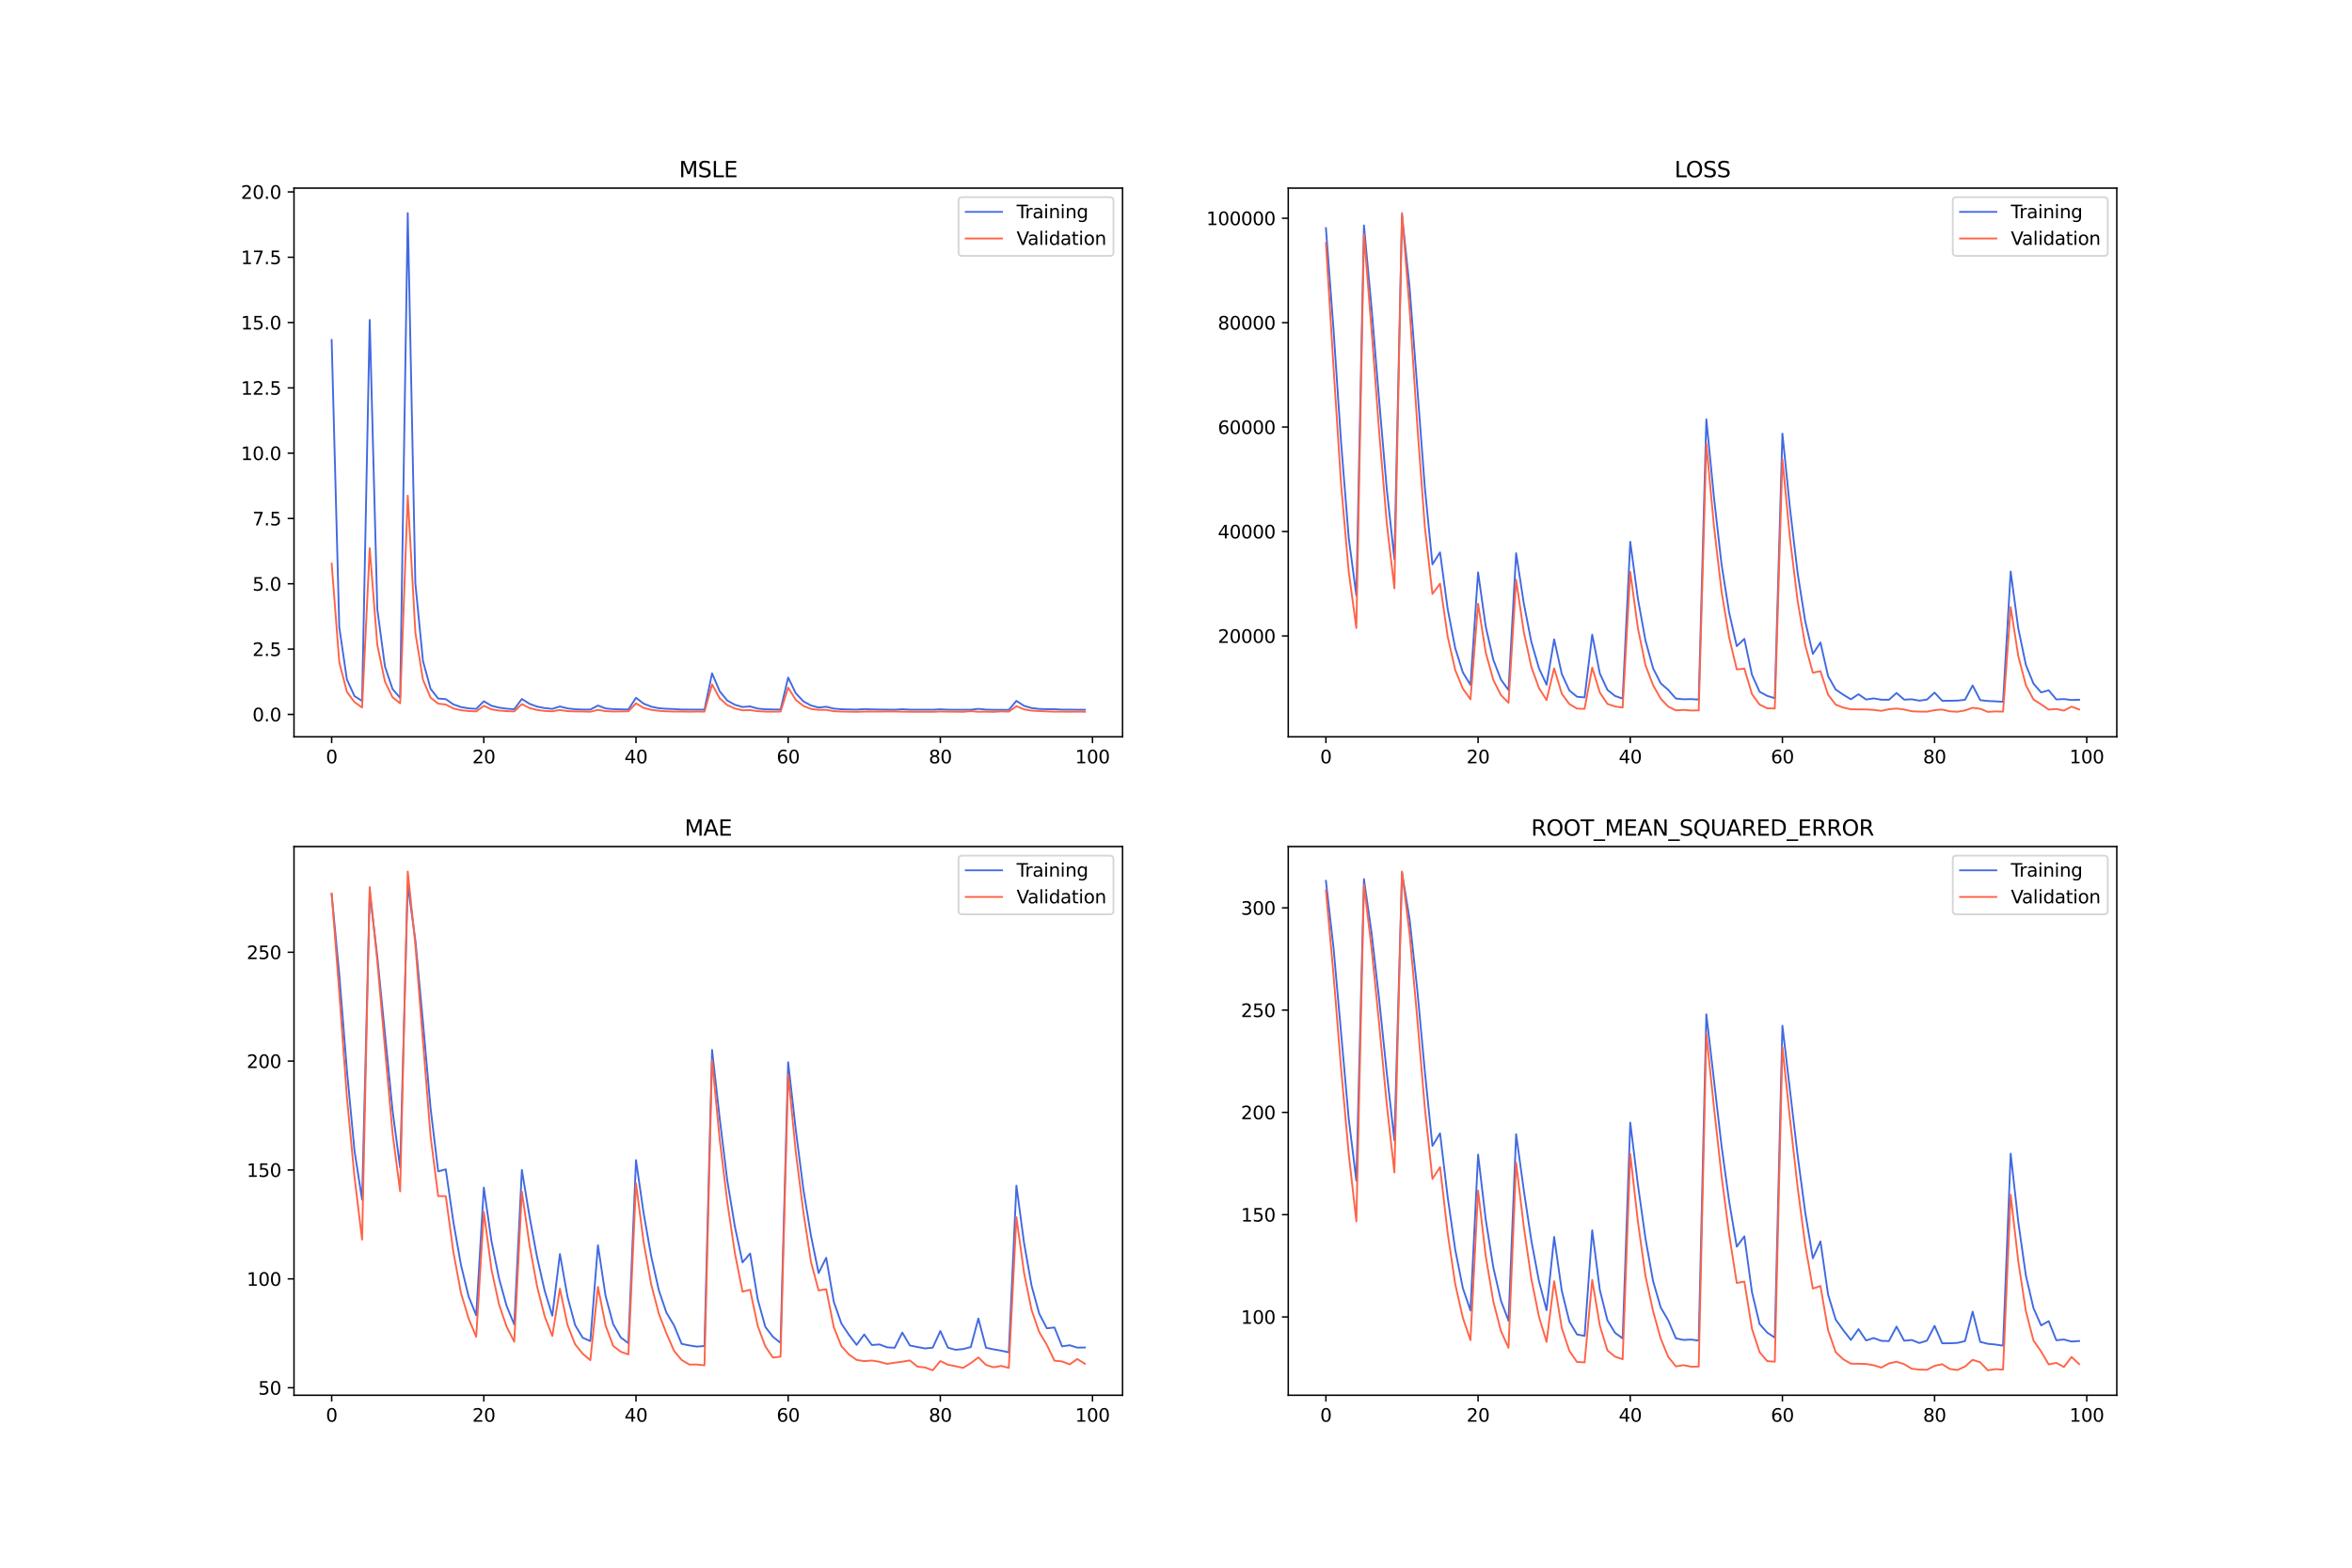 <?xml version="1.0" encoding="utf-8" standalone="no"?>
<!DOCTYPE svg PUBLIC "-//W3C//DTD SVG 1.1//EN"
  "http://www.w3.org/Graphics/SVG/1.1/DTD/svg11.dtd">
<svg xmlns:xlink="http://www.w3.org/1999/xlink" width="1296pt" height="864pt" viewBox="0 0 1296 864" xmlns="http://www.w3.org/2000/svg" version="1.1">
 <defs>
  <style type="text/css">*{stroke-linejoin: round; stroke-linecap: butt}</style>
 </defs>
 <g id="figure_1">
  <g id="patch_1">
   <path d="M 0 864 
L 1296 864 
L 1296 0 
L 0 0 
z
" style="fill: #ffffff"/>
  </g>
  <g id="axes_1">
   <g id="patch_2">
    <path d="M 162 406.08 
L 618.545 406.08 
L 618.545 103.68 
L 162 103.68 
z
" style="fill: #ffffff"/>
   </g>
   <g id="matplotlib.axis_1">
    <g id="xtick_1">
     <g id="line2d_1">
      <defs>
       <path id="m96c64125ab" d="M 0 0 
L 0 3.5 
" style="stroke: #000000; stroke-width: 0.8"/>
      </defs>
      <g>
       <use xlink:href="#m96c64125ab" x="182.752" y="406.08" style="stroke: #000000; stroke-width: 0.8"/>
      </g>
     </g>
     <g id="text_1">
      <!-- 0 -->
      <g transform="translate(179.571 420.678) scale(0.1 -0.1)">
       <defs>
        <path id="DejaVuSans-30" d="M 2034 4250 
Q 1547 4250 1301 3770 
Q 1056 3291 1056 2328 
Q 1056 1369 1301 889 
Q 1547 409 2034 409 
Q 2525 409 2770 889 
Q 3016 1369 3016 2328 
Q 3016 3291 2770 3770 
Q 2525 4250 2034 4250 
z
M 2034 4750 
Q 2819 4750 3233 4129 
Q 3647 3509 3647 2328 
Q 3647 1150 3233 529 
Q 2819 -91 2034 -91 
Q 1250 -91 836 529 
Q 422 1150 422 2328 
Q 422 3509 836 4129 
Q 1250 4750 2034 4750 
z
" transform="scale(0.016)"/>
       </defs>
       <use xlink:href="#DejaVuSans-30"/>
      </g>
     </g>
    </g>
    <g id="xtick_2">
     <g id="line2d_2">
      <g>
       <use xlink:href="#m96c64125ab" x="266.599" y="406.08" style="stroke: #000000; stroke-width: 0.8"/>
      </g>
     </g>
     <g id="text_2">
      <!-- 20 -->
      <g transform="translate(260.236 420.678) scale(0.1 -0.1)">
       <defs>
        <path id="DejaVuSans-32" d="M 1228 531 
L 3431 531 
L 3431 0 
L 469 0 
L 469 531 
Q 828 903 1448 1529 
Q 2069 2156 2228 2338 
Q 2531 2678 2651 2914 
Q 2772 3150 2772 3378 
Q 2772 3750 2511 3984 
Q 2250 4219 1831 4219 
Q 1534 4219 1204 4116 
Q 875 4013 500 3803 
L 500 4441 
Q 881 4594 1212 4672 
Q 1544 4750 1819 4750 
Q 2544 4750 2975 4387 
Q 3406 4025 3406 3419 
Q 3406 3131 3298 2873 
Q 3191 2616 2906 2266 
Q 2828 2175 2409 1742 
Q 1991 1309 1228 531 
z
" transform="scale(0.016)"/>
       </defs>
       <use xlink:href="#DejaVuSans-32"/>
       <use xlink:href="#DejaVuSans-30" x="63.623"/>
      </g>
     </g>
    </g>
    <g id="xtick_3">
     <g id="line2d_3">
      <g>
       <use xlink:href="#m96c64125ab" x="350.446" y="406.08" style="stroke: #000000; stroke-width: 0.8"/>
      </g>
     </g>
     <g id="text_3">
      <!-- 40 -->
      <g transform="translate(344.083 420.678) scale(0.1 -0.1)">
       <defs>
        <path id="DejaVuSans-34" d="M 2419 4116 
L 825 1625 
L 2419 1625 
L 2419 4116 
z
M 2253 4666 
L 3047 4666 
L 3047 1625 
L 3713 1625 
L 3713 1100 
L 3047 1100 
L 3047 0 
L 2419 0 
L 2419 1100 
L 313 1100 
L 313 1709 
L 2253 4666 
z
" transform="scale(0.016)"/>
       </defs>
       <use xlink:href="#DejaVuSans-34"/>
       <use xlink:href="#DejaVuSans-30" x="63.623"/>
      </g>
     </g>
    </g>
    <g id="xtick_4">
     <g id="line2d_4">
      <g>
       <use xlink:href="#m96c64125ab" x="434.292" y="406.08" style="stroke: #000000; stroke-width: 0.8"/>
      </g>
     </g>
     <g id="text_4">
      <!-- 60 -->
      <g transform="translate(427.93 420.678) scale(0.1 -0.1)">
       <defs>
        <path id="DejaVuSans-36" d="M 2113 2584 
Q 1688 2584 1439 2293 
Q 1191 2003 1191 1497 
Q 1191 994 1439 701 
Q 1688 409 2113 409 
Q 2538 409 2786 701 
Q 3034 994 3034 1497 
Q 3034 2003 2786 2293 
Q 2538 2584 2113 2584 
z
M 3366 4563 
L 3366 3988 
Q 3128 4100 2886 4159 
Q 2644 4219 2406 4219 
Q 1781 4219 1451 3797 
Q 1122 3375 1075 2522 
Q 1259 2794 1537 2939 
Q 1816 3084 2150 3084 
Q 2853 3084 3261 2657 
Q 3669 2231 3669 1497 
Q 3669 778 3244 343 
Q 2819 -91 2113 -91 
Q 1303 -91 875 529 
Q 447 1150 447 2328 
Q 447 3434 972 4092 
Q 1497 4750 2381 4750 
Q 2619 4750 2861 4703 
Q 3103 4656 3366 4563 
z
" transform="scale(0.016)"/>
       </defs>
       <use xlink:href="#DejaVuSans-36"/>
       <use xlink:href="#DejaVuSans-30" x="63.623"/>
      </g>
     </g>
    </g>
    <g id="xtick_5">
     <g id="line2d_5">
      <g>
       <use xlink:href="#m96c64125ab" x="518.139" y="406.08" style="stroke: #000000; stroke-width: 0.8"/>
      </g>
     </g>
     <g id="text_5">
      <!-- 80 -->
      <g transform="translate(511.776 420.678) scale(0.1 -0.1)">
       <defs>
        <path id="DejaVuSans-38" d="M 2034 2216 
Q 1584 2216 1326 1975 
Q 1069 1734 1069 1313 
Q 1069 891 1326 650 
Q 1584 409 2034 409 
Q 2484 409 2743 651 
Q 3003 894 3003 1313 
Q 3003 1734 2745 1975 
Q 2488 2216 2034 2216 
z
M 1403 2484 
Q 997 2584 770 2862 
Q 544 3141 544 3541 
Q 544 4100 942 4425 
Q 1341 4750 2034 4750 
Q 2731 4750 3128 4425 
Q 3525 4100 3525 3541 
Q 3525 3141 3298 2862 
Q 3072 2584 2669 2484 
Q 3125 2378 3379 2068 
Q 3634 1759 3634 1313 
Q 3634 634 3220 271 
Q 2806 -91 2034 -91 
Q 1263 -91 848 271 
Q 434 634 434 1313 
Q 434 1759 690 2068 
Q 947 2378 1403 2484 
z
M 1172 3481 
Q 1172 3119 1398 2916 
Q 1625 2713 2034 2713 
Q 2441 2713 2670 2916 
Q 2900 3119 2900 3481 
Q 2900 3844 2670 4047 
Q 2441 4250 2034 4250 
Q 1625 4250 1398 4047 
Q 1172 3844 1172 3481 
z
" transform="scale(0.016)"/>
       </defs>
       <use xlink:href="#DejaVuSans-38"/>
       <use xlink:href="#DejaVuSans-30" x="63.623"/>
      </g>
     </g>
    </g>
    <g id="xtick_6">
     <g id="line2d_6">
      <g>
       <use xlink:href="#m96c64125ab" x="601.986" y="406.08" style="stroke: #000000; stroke-width: 0.8"/>
      </g>
     </g>
     <g id="text_6">
      <!-- 100 -->
      <g transform="translate(592.442 420.678) scale(0.1 -0.1)">
       <defs>
        <path id="DejaVuSans-31" d="M 794 531 
L 1825 531 
L 1825 4091 
L 703 3866 
L 703 4441 
L 1819 4666 
L 2450 4666 
L 2450 531 
L 3481 531 
L 3481 0 
L 794 0 
L 794 531 
z
" transform="scale(0.016)"/>
       </defs>
       <use xlink:href="#DejaVuSans-31"/>
       <use xlink:href="#DejaVuSans-30" x="63.623"/>
       <use xlink:href="#DejaVuSans-30" x="127.246"/>
      </g>
     </g>
    </g>
   </g>
   <g id="matplotlib.axis_2">
    <g id="ytick_1">
     <g id="line2d_7">
      <defs>
       <path id="mcac85b9295" d="M 0 0 
L -3.5 0 
" style="stroke: #000000; stroke-width: 0.8"/>
      </defs>
      <g>
       <use xlink:href="#mcac85b9295" x="162" y="393.739" style="stroke: #000000; stroke-width: 0.8"/>
      </g>
     </g>
     <g id="text_7">
      <!-- 0.0 -->
      <g transform="translate(139.097 397.538) scale(0.1 -0.1)">
       <defs>
        <path id="DejaVuSans-2e" d="M 684 794 
L 1344 794 
L 1344 0 
L 684 0 
L 684 794 
z
" transform="scale(0.016)"/>
       </defs>
       <use xlink:href="#DejaVuSans-30"/>
       <use xlink:href="#DejaVuSans-2e" x="63.623"/>
       <use xlink:href="#DejaVuSans-30" x="95.41"/>
      </g>
     </g>
    </g>
    <g id="ytick_2">
     <g id="line2d_8">
      <g>
       <use xlink:href="#mcac85b9295" x="162" y="357.744" style="stroke: #000000; stroke-width: 0.8"/>
      </g>
     </g>
     <g id="text_8">
      <!-- 2.5 -->
      <g transform="translate(139.097 361.543) scale(0.1 -0.1)">
       <defs>
        <path id="DejaVuSans-35" d="M 691 4666 
L 3169 4666 
L 3169 4134 
L 1269 4134 
L 1269 2991 
Q 1406 3038 1543 3061 
Q 1681 3084 1819 3084 
Q 2600 3084 3056 2656 
Q 3513 2228 3513 1497 
Q 3513 744 3044 326 
Q 2575 -91 1722 -91 
Q 1428 -91 1123 -41 
Q 819 9 494 109 
L 494 744 
Q 775 591 1075 516 
Q 1375 441 1709 441 
Q 2250 441 2565 725 
Q 2881 1009 2881 1497 
Q 2881 1984 2565 2268 
Q 2250 2553 1709 2553 
Q 1456 2553 1204 2497 
Q 953 2441 691 2322 
L 691 4666 
z
" transform="scale(0.016)"/>
       </defs>
       <use xlink:href="#DejaVuSans-32"/>
       <use xlink:href="#DejaVuSans-2e" x="63.623"/>
       <use xlink:href="#DejaVuSans-35" x="95.41"/>
      </g>
     </g>
    </g>
    <g id="ytick_3">
     <g id="line2d_9">
      <g>
       <use xlink:href="#mcac85b9295" x="162" y="321.749" style="stroke: #000000; stroke-width: 0.8"/>
      </g>
     </g>
     <g id="text_9">
      <!-- 5.0 -->
      <g transform="translate(139.097 325.548) scale(0.1 -0.1)">
       <use xlink:href="#DejaVuSans-35"/>
       <use xlink:href="#DejaVuSans-2e" x="63.623"/>
       <use xlink:href="#DejaVuSans-30" x="95.41"/>
      </g>
     </g>
    </g>
    <g id="ytick_4">
     <g id="line2d_10">
      <g>
       <use xlink:href="#mcac85b9295" x="162" y="285.753" style="stroke: #000000; stroke-width: 0.8"/>
      </g>
     </g>
     <g id="text_10">
      <!-- 7.5 -->
      <g transform="translate(139.097 289.553) scale(0.1 -0.1)">
       <defs>
        <path id="DejaVuSans-37" d="M 525 4666 
L 3525 4666 
L 3525 4397 
L 1831 0 
L 1172 0 
L 2766 4134 
L 525 4134 
L 525 4666 
z
" transform="scale(0.016)"/>
       </defs>
       <use xlink:href="#DejaVuSans-37"/>
       <use xlink:href="#DejaVuSans-2e" x="63.623"/>
       <use xlink:href="#DejaVuSans-35" x="95.41"/>
      </g>
     </g>
    </g>
    <g id="ytick_5">
     <g id="line2d_11">
      <g>
       <use xlink:href="#mcac85b9295" x="162" y="249.758" style="stroke: #000000; stroke-width: 0.8"/>
      </g>
     </g>
     <g id="text_11">
      <!-- 10.0 -->
      <g transform="translate(132.734 253.557) scale(0.1 -0.1)">
       <use xlink:href="#DejaVuSans-31"/>
       <use xlink:href="#DejaVuSans-30" x="63.623"/>
       <use xlink:href="#DejaVuSans-2e" x="127.246"/>
       <use xlink:href="#DejaVuSans-30" x="159.033"/>
      </g>
     </g>
    </g>
    <g id="ytick_6">
     <g id="line2d_12">
      <g>
       <use xlink:href="#mcac85b9295" x="162" y="213.763" style="stroke: #000000; stroke-width: 0.8"/>
      </g>
     </g>
     <g id="text_12">
      <!-- 12.5 -->
      <g transform="translate(132.734 217.562) scale(0.1 -0.1)">
       <use xlink:href="#DejaVuSans-31"/>
       <use xlink:href="#DejaVuSans-32" x="63.623"/>
       <use xlink:href="#DejaVuSans-2e" x="127.246"/>
       <use xlink:href="#DejaVuSans-35" x="159.033"/>
      </g>
     </g>
    </g>
    <g id="ytick_7">
     <g id="line2d_13">
      <g>
       <use xlink:href="#mcac85b9295" x="162" y="177.768" style="stroke: #000000; stroke-width: 0.8"/>
      </g>
     </g>
     <g id="text_13">
      <!-- 15.0 -->
      <g transform="translate(132.734 181.567) scale(0.1 -0.1)">
       <use xlink:href="#DejaVuSans-31"/>
       <use xlink:href="#DejaVuSans-35" x="63.623"/>
       <use xlink:href="#DejaVuSans-2e" x="127.246"/>
       <use xlink:href="#DejaVuSans-30" x="159.033"/>
      </g>
     </g>
    </g>
    <g id="ytick_8">
     <g id="line2d_14">
      <g>
       <use xlink:href="#mcac85b9295" x="162" y="141.772" style="stroke: #000000; stroke-width: 0.8"/>
      </g>
     </g>
     <g id="text_14">
      <!-- 17.5 -->
      <g transform="translate(132.734 145.572) scale(0.1 -0.1)">
       <use xlink:href="#DejaVuSans-31"/>
       <use xlink:href="#DejaVuSans-37" x="63.623"/>
       <use xlink:href="#DejaVuSans-2e" x="127.246"/>
       <use xlink:href="#DejaVuSans-35" x="159.033"/>
      </g>
     </g>
    </g>
    <g id="ytick_9">
     <g id="line2d_15">
      <g>
       <use xlink:href="#mcac85b9295" x="162" y="105.777" style="stroke: #000000; stroke-width: 0.8"/>
      </g>
     </g>
     <g id="text_15">
      <!-- 20.0 -->
      <g transform="translate(132.734 109.576) scale(0.1 -0.1)">
       <use xlink:href="#DejaVuSans-32"/>
       <use xlink:href="#DejaVuSans-30" x="63.623"/>
       <use xlink:href="#DejaVuSans-2e" x="127.246"/>
       <use xlink:href="#DejaVuSans-30" x="159.033"/>
      </g>
     </g>
    </g>
   </g>
   <g id="line2d_16">
    <path d="M 182.752 187.362 
L 186.944 345.705 
L 191.137 374.431 
L 195.329 383.635 
L 199.521 386.319 
L 203.714 176.321 
L 207.906 335.765 
L 212.098 367.256 
L 216.291 379.744 
L 220.483 384.628 
L 224.675 117.425 
L 228.868 321.562 
L 233.06 364.265 
L 237.252 379.628 
L 241.445 384.99 
L 245.637 385.301 
L 249.829 388.219 
L 254.022 389.696 
L 258.214 390.4 
L 262.406 390.695 
L 266.599 386.474 
L 270.791 388.965 
L 274.983 389.996 
L 279.176 390.588 
L 283.368 390.853 
L 287.56 385.216 
L 291.753 387.881 
L 295.945 389.429 
L 300.137 390.238 
L 304.33 390.695 
L 308.522 389.354 
L 312.714 390.434 
L 316.907 390.887 
L 321.099 391.048 
L 325.292 391.049 
L 329.484 388.85 
L 333.676 390.441 
L 337.869 390.827 
L 342.061 390.952 
L 346.253 391.025 
L 350.446 384.567 
L 354.638 387.782 
L 358.83 389.467 
L 363.023 390.328 
L 367.215 390.639 
L 371.407 390.78 
L 375.6 391.051 
L 379.792 391.079 
L 383.984 391.099 
L 388.177 391.106 
L 392.369 371.099 
L 396.561 380.992 
L 400.754 386.08 
L 404.946 388.425 
L 409.138 389.655 
L 413.331 389.323 
L 417.523 390.521 
L 421.715 390.914 
L 425.908 391.005 
L 430.1 391.058 
L 434.292 373.397 
L 438.485 382.048 
L 442.677 386.542 
L 446.869 388.8 
L 451.062 389.94 
L 455.254 389.508 
L 459.446 390.544 
L 463.639 390.875 
L 467.831 390.995 
L 472.023 391.093 
L 476.216 390.792 
L 480.408 390.963 
L 484.6 391.044 
L 488.793 391.094 
L 492.985 391.148 
L 497.177 390.878 
L 501.37 391.112 
L 505.562 391.126 
L 509.754 391.119 
L 513.947 391.157 
L 518.139 390.909 
L 522.331 391.14 
L 526.524 391.172 
L 530.716 391.166 
L 534.908 391.151 
L 539.101 390.662 
L 543.293 391.104 
L 547.485 391.199 
L 551.678 391.2 
L 555.87 391.248 
L 560.062 386.263 
L 564.255 389.004 
L 568.447 390.228 
L 572.639 390.71 
L 576.832 390.854 
L 581.024 390.854 
L 585.216 391.108 
L 589.409 391.089 
L 593.601 391.154 
L 597.793 391.161 
" clip-path="url(#p7bec5a3ef2)" style="fill: none; stroke: #4169e1; stroke-linecap: square"/>
   </g>
   <g id="line2d_17">
    <path d="M 182.752 310.645 
L 186.944 364.895 
L 191.137 381.31 
L 195.329 386.943 
L 199.521 389.927 
L 203.714 302.145 
L 207.906 355.428 
L 212.098 375.595 
L 216.291 384.268 
L 220.483 387.617 
L 224.675 273.119 
L 228.868 348.691 
L 233.06 374.591 
L 237.252 384.487 
L 241.445 387.815 
L 245.637 388.28 
L 249.829 390.468 
L 254.022 391.434 
L 258.214 391.888 
L 262.406 392.089 
L 266.599 388.981 
L 270.791 390.934 
L 274.983 391.626 
L 279.176 391.945 
L 283.368 392.095 
L 287.56 388.046 
L 291.753 390.224 
L 295.945 391.276 
L 300.137 391.827 
L 304.33 392.03 
L 308.522 391.316 
L 312.714 391.934 
L 316.907 392.107 
L 321.099 392.124 
L 325.292 392.263 
L 329.484 391.238 
L 333.676 391.933 
L 337.869 392.142 
L 342.061 392.098 
L 346.253 392.044 
L 350.446 387.627 
L 354.638 390.132 
L 358.83 391.208 
L 363.023 391.765 
L 367.215 392.045 
L 371.407 392.161 
L 375.6 392.155 
L 379.792 392.235 
L 383.984 392.18 
L 388.177 392.204 
L 392.369 377.189 
L 396.561 384.853 
L 400.754 388.597 
L 404.946 390.478 
L 409.138 391.466 
L 413.331 391.369 
L 417.523 391.955 
L 421.715 392.185 
L 425.908 392.252 
L 430.1 392.168 
L 434.292 378.956 
L 438.485 385.718 
L 442.677 389.048 
L 446.869 390.731 
L 451.062 391.224 
L 455.254 391.247 
L 459.446 391.975 
L 463.639 392.156 
L 467.831 392.248 
L 472.023 392.312 
L 476.216 392.163 
L 480.408 392.19 
L 484.6 392.179 
L 488.793 392.13 
L 492.985 392.133 
L 497.177 392.225 
L 501.37 392.271 
L 505.562 392.321 
L 509.754 392.282 
L 513.947 392.317 
L 518.139 392.139 
L 522.331 392.232 
L 526.524 392.259 
L 530.716 392.308 
L 534.908 391.952 
L 539.101 392.27 
L 543.293 392.231 
L 547.485 392.335 
L 551.678 392.085 
L 555.87 392.21 
L 560.062 389.181 
L 564.255 390.934 
L 568.447 391.684 
L 572.639 391.864 
L 576.832 392.088 
L 581.024 392.233 
L 585.216 392.221 
L 589.409 392.265 
L 593.601 392.223 
L 597.793 392.28 
" clip-path="url(#p7bec5a3ef2)" style="fill: none; stroke: #ff6347; stroke-linecap: square"/>
   </g>
   <g id="patch_3">
    <path d="M 162 406.08 
L 162 103.68 
" style="fill: none; stroke: #000000; stroke-width: 0.8; stroke-linejoin: miter; stroke-linecap: square"/>
   </g>
   <g id="patch_4">
    <path d="M 618.545 406.08 
L 618.545 103.68 
" style="fill: none; stroke: #000000; stroke-width: 0.8; stroke-linejoin: miter; stroke-linecap: square"/>
   </g>
   <g id="patch_5">
    <path d="M 162 406.08 
L 618.545 406.08 
" style="fill: none; stroke: #000000; stroke-width: 0.8; stroke-linejoin: miter; stroke-linecap: square"/>
   </g>
   <g id="patch_6">
    <path d="M 162 103.68 
L 618.545 103.68 
" style="fill: none; stroke: #000000; stroke-width: 0.8; stroke-linejoin: miter; stroke-linecap: square"/>
   </g>
   <g id="text_16">
    <!-- MSLE -->
    <g transform="translate(374.152 97.68) scale(0.12 -0.12)">
     <defs>
      <path id="DejaVuSans-4d" d="M 628 4666 
L 1569 4666 
L 2759 1491 
L 3956 4666 
L 4897 4666 
L 4897 0 
L 4281 0 
L 4281 4097 
L 3078 897 
L 2444 897 
L 1241 4097 
L 1241 0 
L 628 0 
L 628 4666 
z
" transform="scale(0.016)"/>
      <path id="DejaVuSans-53" d="M 3425 4513 
L 3425 3897 
Q 3066 4069 2747 4153 
Q 2428 4238 2131 4238 
Q 1616 4238 1336 4038 
Q 1056 3838 1056 3469 
Q 1056 3159 1242 3001 
Q 1428 2844 1947 2747 
L 2328 2669 
Q 3034 2534 3370 2195 
Q 3706 1856 3706 1288 
Q 3706 609 3251 259 
Q 2797 -91 1919 -91 
Q 1588 -91 1214 -16 
Q 841 59 441 206 
L 441 856 
Q 825 641 1194 531 
Q 1563 422 1919 422 
Q 2459 422 2753 634 
Q 3047 847 3047 1241 
Q 3047 1584 2836 1778 
Q 2625 1972 2144 2069 
L 1759 2144 
Q 1053 2284 737 2584 
Q 422 2884 422 3419 
Q 422 4038 858 4394 
Q 1294 4750 2059 4750 
Q 2388 4750 2728 4690 
Q 3069 4631 3425 4513 
z
" transform="scale(0.016)"/>
      <path id="DejaVuSans-4c" d="M 628 4666 
L 1259 4666 
L 1259 531 
L 3531 531 
L 3531 0 
L 628 0 
L 628 4666 
z
" transform="scale(0.016)"/>
      <path id="DejaVuSans-45" d="M 628 4666 
L 3578 4666 
L 3578 4134 
L 1259 4134 
L 1259 2753 
L 3481 2753 
L 3481 2222 
L 1259 2222 
L 1259 531 
L 3634 531 
L 3634 0 
L 628 0 
L 628 4666 
z
" transform="scale(0.016)"/>
     </defs>
     <use xlink:href="#DejaVuSans-4d"/>
     <use xlink:href="#DejaVuSans-53" x="86.279"/>
     <use xlink:href="#DejaVuSans-4c" x="149.756"/>
     <use xlink:href="#DejaVuSans-45" x="205.469"/>
    </g>
   </g>
   <g id="legend_1">
    <g id="patch_7">
     <path d="M 530.164 141.036 
L 611.545 141.036 
Q 613.545 141.036 613.545 139.036 
L 613.545 110.68 
Q 613.545 108.68 611.545 108.68 
L 530.164 108.68 
Q 528.164 108.68 528.164 110.68 
L 528.164 139.036 
Q 528.164 141.036 530.164 141.036 
z
" style="fill: #ffffff; opacity: 0.8; stroke: #cccccc; stroke-linejoin: miter"/>
    </g>
    <g id="line2d_18">
     <path d="M 532.164 116.778 
L 542.164 116.778 
L 552.164 116.778 
" style="fill: none; stroke: #4169e1; stroke-linecap: square"/>
    </g>
    <g id="text_17">
     <!-- Training -->
     <g transform="translate(560.164 120.278) scale(0.1 -0.1)">
      <defs>
       <path id="DejaVuSans-54" d="M -19 4666 
L 3928 4666 
L 3928 4134 
L 2272 4134 
L 2272 0 
L 1638 0 
L 1638 4134 
L -19 4134 
L -19 4666 
z
" transform="scale(0.016)"/>
       <path id="DejaVuSans-72" d="M 2631 2963 
Q 2534 3019 2420 3045 
Q 2306 3072 2169 3072 
Q 1681 3072 1420 2755 
Q 1159 2438 1159 1844 
L 1159 0 
L 581 0 
L 581 3500 
L 1159 3500 
L 1159 2956 
Q 1341 3275 1631 3429 
Q 1922 3584 2338 3584 
Q 2397 3584 2469 3576 
Q 2541 3569 2628 3553 
L 2631 2963 
z
" transform="scale(0.016)"/>
       <path id="DejaVuSans-61" d="M 2194 1759 
Q 1497 1759 1228 1600 
Q 959 1441 959 1056 
Q 959 750 1161 570 
Q 1363 391 1709 391 
Q 2188 391 2477 730 
Q 2766 1069 2766 1631 
L 2766 1759 
L 2194 1759 
z
M 3341 1997 
L 3341 0 
L 2766 0 
L 2766 531 
Q 2569 213 2275 61 
Q 1981 -91 1556 -91 
Q 1019 -91 701 211 
Q 384 513 384 1019 
Q 384 1609 779 1909 
Q 1175 2209 1959 2209 
L 2766 2209 
L 2766 2266 
Q 2766 2663 2505 2880 
Q 2244 3097 1772 3097 
Q 1472 3097 1187 3025 
Q 903 2953 641 2809 
L 641 3341 
Q 956 3463 1253 3523 
Q 1550 3584 1831 3584 
Q 2591 3584 2966 3190 
Q 3341 2797 3341 1997 
z
" transform="scale(0.016)"/>
       <path id="DejaVuSans-69" d="M 603 3500 
L 1178 3500 
L 1178 0 
L 603 0 
L 603 3500 
z
M 603 4863 
L 1178 4863 
L 1178 4134 
L 603 4134 
L 603 4863 
z
" transform="scale(0.016)"/>
       <path id="DejaVuSans-6e" d="M 3513 2113 
L 3513 0 
L 2938 0 
L 2938 2094 
Q 2938 2591 2744 2837 
Q 2550 3084 2163 3084 
Q 1697 3084 1428 2787 
Q 1159 2491 1159 1978 
L 1159 0 
L 581 0 
L 581 3500 
L 1159 3500 
L 1159 2956 
Q 1366 3272 1645 3428 
Q 1925 3584 2291 3584 
Q 2894 3584 3203 3211 
Q 3513 2838 3513 2113 
z
" transform="scale(0.016)"/>
       <path id="DejaVuSans-67" d="M 2906 1791 
Q 2906 2416 2648 2759 
Q 2391 3103 1925 3103 
Q 1463 3103 1205 2759 
Q 947 2416 947 1791 
Q 947 1169 1205 825 
Q 1463 481 1925 481 
Q 2391 481 2648 825 
Q 2906 1169 2906 1791 
z
M 3481 434 
Q 3481 -459 3084 -895 
Q 2688 -1331 1869 -1331 
Q 1566 -1331 1297 -1286 
Q 1028 -1241 775 -1147 
L 775 -588 
Q 1028 -725 1275 -790 
Q 1522 -856 1778 -856 
Q 2344 -856 2625 -561 
Q 2906 -266 2906 331 
L 2906 616 
Q 2728 306 2450 153 
Q 2172 0 1784 0 
Q 1141 0 747 490 
Q 353 981 353 1791 
Q 353 2603 747 3093 
Q 1141 3584 1784 3584 
Q 2172 3584 2450 3431 
Q 2728 3278 2906 2969 
L 2906 3500 
L 3481 3500 
L 3481 434 
z
" transform="scale(0.016)"/>
      </defs>
      <use xlink:href="#DejaVuSans-54"/>
      <use xlink:href="#DejaVuSans-72" x="46.334"/>
      <use xlink:href="#DejaVuSans-61" x="87.447"/>
      <use xlink:href="#DejaVuSans-69" x="148.727"/>
      <use xlink:href="#DejaVuSans-6e" x="176.51"/>
      <use xlink:href="#DejaVuSans-69" x="239.889"/>
      <use xlink:href="#DejaVuSans-6e" x="267.672"/>
      <use xlink:href="#DejaVuSans-67" x="331.051"/>
     </g>
    </g>
    <g id="line2d_19">
     <path d="M 532.164 131.457 
L 542.164 131.457 
L 552.164 131.457 
" style="fill: none; stroke: #ff6347; stroke-linecap: square"/>
    </g>
    <g id="text_18">
     <!-- Validation -->
     <g transform="translate(560.164 134.957) scale(0.1 -0.1)">
      <defs>
       <path id="DejaVuSans-56" d="M 1831 0 
L 50 4666 
L 709 4666 
L 2188 738 
L 3669 4666 
L 4325 4666 
L 2547 0 
L 1831 0 
z
" transform="scale(0.016)"/>
       <path id="DejaVuSans-6c" d="M 603 4863 
L 1178 4863 
L 1178 0 
L 603 0 
L 603 4863 
z
" transform="scale(0.016)"/>
       <path id="DejaVuSans-64" d="M 2906 2969 
L 2906 4863 
L 3481 4863 
L 3481 0 
L 2906 0 
L 2906 525 
Q 2725 213 2448 61 
Q 2172 -91 1784 -91 
Q 1150 -91 751 415 
Q 353 922 353 1747 
Q 353 2572 751 3078 
Q 1150 3584 1784 3584 
Q 2172 3584 2448 3432 
Q 2725 3281 2906 2969 
z
M 947 1747 
Q 947 1113 1208 752 
Q 1469 391 1925 391 
Q 2381 391 2643 752 
Q 2906 1113 2906 1747 
Q 2906 2381 2643 2742 
Q 2381 3103 1925 3103 
Q 1469 3103 1208 2742 
Q 947 2381 947 1747 
z
" transform="scale(0.016)"/>
       <path id="DejaVuSans-74" d="M 1172 4494 
L 1172 3500 
L 2356 3500 
L 2356 3053 
L 1172 3053 
L 1172 1153 
Q 1172 725 1289 603 
Q 1406 481 1766 481 
L 2356 481 
L 2356 0 
L 1766 0 
Q 1100 0 847 248 
Q 594 497 594 1153 
L 594 3053 
L 172 3053 
L 172 3500 
L 594 3500 
L 594 4494 
L 1172 4494 
z
" transform="scale(0.016)"/>
       <path id="DejaVuSans-6f" d="M 1959 3097 
Q 1497 3097 1228 2736 
Q 959 2375 959 1747 
Q 959 1119 1226 758 
Q 1494 397 1959 397 
Q 2419 397 2687 759 
Q 2956 1122 2956 1747 
Q 2956 2369 2687 2733 
Q 2419 3097 1959 3097 
z
M 1959 3584 
Q 2709 3584 3137 3096 
Q 3566 2609 3566 1747 
Q 3566 888 3137 398 
Q 2709 -91 1959 -91 
Q 1206 -91 779 398 
Q 353 888 353 1747 
Q 353 2609 779 3096 
Q 1206 3584 1959 3584 
z
" transform="scale(0.016)"/>
      </defs>
      <use xlink:href="#DejaVuSans-56"/>
      <use xlink:href="#DejaVuSans-61" x="60.658"/>
      <use xlink:href="#DejaVuSans-6c" x="121.938"/>
      <use xlink:href="#DejaVuSans-69" x="149.721"/>
      <use xlink:href="#DejaVuSans-64" x="177.504"/>
      <use xlink:href="#DejaVuSans-61" x="240.98"/>
      <use xlink:href="#DejaVuSans-74" x="302.26"/>
      <use xlink:href="#DejaVuSans-69" x="341.469"/>
      <use xlink:href="#DejaVuSans-6f" x="369.252"/>
      <use xlink:href="#DejaVuSans-6e" x="430.434"/>
     </g>
    </g>
   </g>
  </g>
  <g id="axes_2">
   <g id="patch_8">
    <path d="M 709.855 406.08 
L 1166.4 406.08 
L 1166.4 103.68 
L 709.855 103.68 
z
" style="fill: #ffffff"/>
   </g>
   <g id="matplotlib.axis_3">
    <g id="xtick_7">
     <g id="line2d_20">
      <g>
       <use xlink:href="#m96c64125ab" x="730.607" y="406.08" style="stroke: #000000; stroke-width: 0.8"/>
      </g>
     </g>
     <g id="text_19">
      <!-- 0 -->
      <g transform="translate(727.425 420.678) scale(0.1 -0.1)">
       <use xlink:href="#DejaVuSans-30"/>
      </g>
     </g>
    </g>
    <g id="xtick_8">
     <g id="line2d_21">
      <g>
       <use xlink:href="#m96c64125ab" x="814.453" y="406.08" style="stroke: #000000; stroke-width: 0.8"/>
      </g>
     </g>
     <g id="text_20">
      <!-- 20 -->
      <g transform="translate(808.091 420.678) scale(0.1 -0.1)">
       <use xlink:href="#DejaVuSans-32"/>
       <use xlink:href="#DejaVuSans-30" x="63.623"/>
      </g>
     </g>
    </g>
    <g id="xtick_9">
     <g id="line2d_22">
      <g>
       <use xlink:href="#m96c64125ab" x="898.3" y="406.08" style="stroke: #000000; stroke-width: 0.8"/>
      </g>
     </g>
     <g id="text_21">
      <!-- 40 -->
      <g transform="translate(891.938 420.678) scale(0.1 -0.1)">
       <use xlink:href="#DejaVuSans-34"/>
       <use xlink:href="#DejaVuSans-30" x="63.623"/>
      </g>
     </g>
    </g>
    <g id="xtick_10">
     <g id="line2d_23">
      <g>
       <use xlink:href="#m96c64125ab" x="982.147" y="406.08" style="stroke: #000000; stroke-width: 0.8"/>
      </g>
     </g>
     <g id="text_22">
      <!-- 60 -->
      <g transform="translate(975.784 420.678) scale(0.1 -0.1)">
       <use xlink:href="#DejaVuSans-36"/>
       <use xlink:href="#DejaVuSans-30" x="63.623"/>
      </g>
     </g>
    </g>
    <g id="xtick_11">
     <g id="line2d_24">
      <g>
       <use xlink:href="#m96c64125ab" x="1065.994" y="406.08" style="stroke: #000000; stroke-width: 0.8"/>
      </g>
     </g>
     <g id="text_23">
      <!-- 80 -->
      <g transform="translate(1059.631 420.678) scale(0.1 -0.1)">
       <use xlink:href="#DejaVuSans-38"/>
       <use xlink:href="#DejaVuSans-30" x="63.623"/>
      </g>
     </g>
    </g>
    <g id="xtick_12">
     <g id="line2d_25">
      <g>
       <use xlink:href="#m96c64125ab" x="1149.84" y="406.08" style="stroke: #000000; stroke-width: 0.8"/>
      </g>
     </g>
     <g id="text_24">
      <!-- 100 -->
      <g transform="translate(1140.297 420.678) scale(0.1 -0.1)">
       <use xlink:href="#DejaVuSans-31"/>
       <use xlink:href="#DejaVuSans-30" x="63.623"/>
       <use xlink:href="#DejaVuSans-30" x="127.246"/>
      </g>
     </g>
    </g>
   </g>
   <g id="matplotlib.axis_4">
    <g id="ytick_10">
     <g id="line2d_26">
      <g>
       <use xlink:href="#mcac85b9295" x="709.855" y="350.497" style="stroke: #000000; stroke-width: 0.8"/>
      </g>
     </g>
     <g id="text_25">
      <!-- 20000 -->
      <g transform="translate(671.042 354.296) scale(0.1 -0.1)">
       <use xlink:href="#DejaVuSans-32"/>
       <use xlink:href="#DejaVuSans-30" x="63.623"/>
       <use xlink:href="#DejaVuSans-30" x="127.246"/>
       <use xlink:href="#DejaVuSans-30" x="190.869"/>
       <use xlink:href="#DejaVuSans-30" x="254.492"/>
      </g>
     </g>
    </g>
    <g id="ytick_11">
     <g id="line2d_27">
      <g>
       <use xlink:href="#mcac85b9295" x="709.855" y="292.941" style="stroke: #000000; stroke-width: 0.8"/>
      </g>
     </g>
     <g id="text_26">
      <!-- 40000 -->
      <g transform="translate(671.042 296.74) scale(0.1 -0.1)">
       <use xlink:href="#DejaVuSans-34"/>
       <use xlink:href="#DejaVuSans-30" x="63.623"/>
       <use xlink:href="#DejaVuSans-30" x="127.246"/>
       <use xlink:href="#DejaVuSans-30" x="190.869"/>
       <use xlink:href="#DejaVuSans-30" x="254.492"/>
      </g>
     </g>
    </g>
    <g id="ytick_12">
     <g id="line2d_28">
      <g>
       <use xlink:href="#mcac85b9295" x="709.855" y="235.384" style="stroke: #000000; stroke-width: 0.8"/>
      </g>
     </g>
     <g id="text_27">
      <!-- 60000 -->
      <g transform="translate(671.042 239.184) scale(0.1 -0.1)">
       <use xlink:href="#DejaVuSans-36"/>
       <use xlink:href="#DejaVuSans-30" x="63.623"/>
       <use xlink:href="#DejaVuSans-30" x="127.246"/>
       <use xlink:href="#DejaVuSans-30" x="190.869"/>
       <use xlink:href="#DejaVuSans-30" x="254.492"/>
      </g>
     </g>
    </g>
    <g id="ytick_13">
     <g id="line2d_29">
      <g>
       <use xlink:href="#mcac85b9295" x="709.855" y="177.828" style="stroke: #000000; stroke-width: 0.8"/>
      </g>
     </g>
     <g id="text_28">
      <!-- 80000 -->
      <g transform="translate(671.042 181.627) scale(0.1 -0.1)">
       <use xlink:href="#DejaVuSans-38"/>
       <use xlink:href="#DejaVuSans-30" x="63.623"/>
       <use xlink:href="#DejaVuSans-30" x="127.246"/>
       <use xlink:href="#DejaVuSans-30" x="190.869"/>
       <use xlink:href="#DejaVuSans-30" x="254.492"/>
      </g>
     </g>
    </g>
    <g id="ytick_14">
     <g id="line2d_30">
      <g>
       <use xlink:href="#mcac85b9295" x="709.855" y="120.272" style="stroke: #000000; stroke-width: 0.8"/>
      </g>
     </g>
     <g id="text_29">
      <!-- 100000 -->
      <g transform="translate(664.68 124.071) scale(0.1 -0.1)">
       <use xlink:href="#DejaVuSans-31"/>
       <use xlink:href="#DejaVuSans-30" x="63.623"/>
       <use xlink:href="#DejaVuSans-30" x="127.246"/>
       <use xlink:href="#DejaVuSans-30" x="190.869"/>
       <use xlink:href="#DejaVuSans-30" x="254.492"/>
       <use xlink:href="#DejaVuSans-30" x="318.115"/>
      </g>
     </g>
    </g>
   </g>
   <g id="line2d_31">
    <path d="M 730.607 125.737 
L 734.799 181.693 
L 738.991 244.266 
L 743.184 296.566 
L 747.376 328.186 
L 751.568 124.23 
L 755.761 169.796 
L 759.953 220.727 
L 764.145 269.654 
L 768.338 308.169 
L 772.53 118.575 
L 776.722 158.608 
L 780.915 213.275 
L 785.107 268.664 
L 789.299 311.037 
L 793.492 304.416 
L 797.684 335.566 
L 801.876 357.3 
L 806.069 370.619 
L 810.261 377.463 
L 814.453 315.45 
L 818.646 345.23 
L 822.838 363.606 
L 827.03 374.489 
L 831.223 380.336 
L 835.415 304.874 
L 839.607 332.338 
L 843.8 353.798 
L 847.992 368.272 
L 852.184 377.36 
L 856.377 352.373 
L 860.569 371.421 
L 864.761 380.554 
L 868.954 383.993 
L 873.146 384.362 
L 877.338 349.753 
L 881.531 371.152 
L 885.723 380.205 
L 889.915 383.565 
L 894.108 385.004 
L 898.3 298.598 
L 902.492 329.861 
L 906.685 352.983 
L 910.877 368.306 
L 915.069 376.538 
L 919.262 380.256 
L 923.454 384.989 
L 927.646 385.382 
L 931.839 385.291 
L 936.031 385.561 
L 940.223 231.072 
L 944.416 273.967 
L 948.608 311.065 
L 952.8 337.627 
L 956.993 356.098 
L 961.185 352.116 
L 965.377 371.903 
L 969.57 381.235 
L 973.762 383.512 
L 977.954 384.805 
L 982.147 238.973 
L 986.339 280.386 
L 990.531 315.862 
L 994.724 342.432 
L 998.916 360.402 
L 1003.108 354.108 
L 1007.301 372.611 
L 1011.493 380.004 
L 1015.686 382.887 
L 1019.878 385.391 
L 1024.07 382.605 
L 1028.263 385.521 
L 1032.455 384.902 
L 1036.647 385.614 
L 1040.84 385.665 
L 1045.032 381.927 
L 1049.224 385.583 
L 1053.417 385.398 
L 1057.609 386.151 
L 1061.801 385.557 
L 1065.994 381.719 
L 1070.186 386.216 
L 1074.378 386.206 
L 1078.571 386.123 
L 1082.763 385.673 
L 1086.955 377.768 
L 1091.148 385.869 
L 1095.34 386.343 
L 1099.532 386.52 
L 1103.725 386.792 
L 1107.917 314.968 
L 1112.109 346.324 
L 1116.302 366.452 
L 1120.494 376.742 
L 1124.686 381.609 
L 1128.879 380.449 
L 1133.071 385.466 
L 1137.263 385.272 
L 1141.456 385.791 
L 1145.648 385.653 
" clip-path="url(#p338cf718ea)" style="fill: none; stroke: #4169e1; stroke-linecap: square"/>
   </g>
   <g id="line2d_32">
    <path d="M 730.607 133.919 
L 734.799 202.56 
L 738.991 267.388 
L 743.184 315.143 
L 747.376 346.104 
L 751.568 129.145 
L 755.761 181.807 
L 759.953 238.042 
L 764.145 288.505 
L 768.338 324.271 
L 772.53 117.425 
L 776.722 170.556 
L 780.915 233.871 
L 785.107 290.332 
L 789.299 327.351 
L 793.492 321.663 
L 797.684 350.802 
L 801.876 369.342 
L 806.069 379.542 
L 810.261 385.439 
L 814.453 332.752 
L 818.646 359.505 
L 822.838 374.738 
L 827.03 383.073 
L 831.223 387.314 
L 835.415 319.519 
L 839.607 348.141 
L 843.8 367.555 
L 847.992 379.172 
L 852.184 385.867 
L 856.377 368.34 
L 860.569 382.309 
L 864.761 388.035 
L 868.954 390.55 
L 873.146 390.658 
L 877.338 367.919 
L 881.531 381.638 
L 885.723 387.931 
L 889.915 389.361 
L 894.108 389.95 
L 898.3 315.192 
L 902.492 346.089 
L 906.685 366.589 
L 910.877 377.623 
L 915.069 385.033 
L 919.262 389.434 
L 923.454 391.512 
L 927.646 391.245 
L 931.839 391.574 
L 936.031 391.547 
L 940.223 244.62 
L 944.416 289.939 
L 948.608 325.971 
L 952.8 351.356 
L 956.993 368.937 
L 961.185 368.475 
L 965.377 382.546 
L 969.57 388.317 
L 973.762 390.373 
L 977.954 390.5 
L 982.147 253.196 
L 986.339 296.915 
L 990.531 331.269 
L 994.724 355.557 
L 998.916 370.756 
L 1003.108 369.906 
L 1007.301 382.885 
L 1011.493 388.337 
L 1015.686 389.963 
L 1019.878 390.926 
L 1024.07 390.95 
L 1028.263 390.993 
L 1032.455 391.265 
L 1036.647 391.772 
L 1040.84 390.87 
L 1045.032 390.501 
L 1049.224 391.027 
L 1053.417 392.016 
L 1057.609 392.184 
L 1061.801 392.233 
L 1065.994 391.386 
L 1070.186 391.042 
L 1074.378 392.05 
L 1078.571 392.274 
L 1082.763 391.533 
L 1086.955 390.08 
L 1091.148 390.624 
L 1095.34 392.335 
L 1099.532 392.086 
L 1103.725 392.192 
L 1107.917 334.607 
L 1112.109 361.529 
L 1116.302 377.625 
L 1120.494 385.536 
L 1124.686 388.173 
L 1128.879 391.087 
L 1133.071 390.746 
L 1137.263 391.646 
L 1141.456 389.435 
L 1145.648 391.017 
" clip-path="url(#p338cf718ea)" style="fill: none; stroke: #ff6347; stroke-linecap: square"/>
   </g>
   <g id="patch_9">
    <path d="M 709.855 406.08 
L 709.855 103.68 
" style="fill: none; stroke: #000000; stroke-width: 0.8; stroke-linejoin: miter; stroke-linecap: square"/>
   </g>
   <g id="patch_10">
    <path d="M 1166.4 406.08 
L 1166.4 103.68 
" style="fill: none; stroke: #000000; stroke-width: 0.8; stroke-linejoin: miter; stroke-linecap: square"/>
   </g>
   <g id="patch_11">
    <path d="M 709.855 406.08 
L 1166.4 406.08 
" style="fill: none; stroke: #000000; stroke-width: 0.8; stroke-linejoin: miter; stroke-linecap: square"/>
   </g>
   <g id="patch_12">
    <path d="M 709.855 103.68 
L 1166.4 103.68 
" style="fill: none; stroke: #000000; stroke-width: 0.8; stroke-linejoin: miter; stroke-linecap: square"/>
   </g>
   <g id="text_30">
    <!-- LOSS -->
    <g transform="translate(922.66 97.68) scale(0.12 -0.12)">
     <defs>
      <path id="DejaVuSans-4f" d="M 2522 4238 
Q 1834 4238 1429 3725 
Q 1025 3213 1025 2328 
Q 1025 1447 1429 934 
Q 1834 422 2522 422 
Q 3209 422 3611 934 
Q 4013 1447 4013 2328 
Q 4013 3213 3611 3725 
Q 3209 4238 2522 4238 
z
M 2522 4750 
Q 3503 4750 4090 4092 
Q 4678 3434 4678 2328 
Q 4678 1225 4090 567 
Q 3503 -91 2522 -91 
Q 1538 -91 948 565 
Q 359 1222 359 2328 
Q 359 3434 948 4092 
Q 1538 4750 2522 4750 
z
" transform="scale(0.016)"/>
     </defs>
     <use xlink:href="#DejaVuSans-4c"/>
     <use xlink:href="#DejaVuSans-4f" x="52.088"/>
     <use xlink:href="#DejaVuSans-53" x="130.799"/>
     <use xlink:href="#DejaVuSans-53" x="194.275"/>
    </g>
   </g>
   <g id="legend_2">
    <g id="patch_13">
     <path d="M 1078.019 141.036 
L 1159.4 141.036 
Q 1161.4 141.036 1161.4 139.036 
L 1161.4 110.68 
Q 1161.4 108.68 1159.4 108.68 
L 1078.019 108.68 
Q 1076.019 108.68 1076.019 110.68 
L 1076.019 139.036 
Q 1076.019 141.036 1078.019 141.036 
z
" style="fill: #ffffff; opacity: 0.8; stroke: #cccccc; stroke-linejoin: miter"/>
    </g>
    <g id="line2d_33">
     <path d="M 1080.019 116.778 
L 1090.019 116.778 
L 1100.019 116.778 
" style="fill: none; stroke: #4169e1; stroke-linecap: square"/>
    </g>
    <g id="text_31">
     <!-- Training -->
     <g transform="translate(1108.019 120.278) scale(0.1 -0.1)">
      <use xlink:href="#DejaVuSans-54"/>
      <use xlink:href="#DejaVuSans-72" x="46.334"/>
      <use xlink:href="#DejaVuSans-61" x="87.447"/>
      <use xlink:href="#DejaVuSans-69" x="148.727"/>
      <use xlink:href="#DejaVuSans-6e" x="176.51"/>
      <use xlink:href="#DejaVuSans-69" x="239.889"/>
      <use xlink:href="#DejaVuSans-6e" x="267.672"/>
      <use xlink:href="#DejaVuSans-67" x="331.051"/>
     </g>
    </g>
    <g id="line2d_34">
     <path d="M 1080.019 131.457 
L 1090.019 131.457 
L 1100.019 131.457 
" style="fill: none; stroke: #ff6347; stroke-linecap: square"/>
    </g>
    <g id="text_32">
     <!-- Validation -->
     <g transform="translate(1108.019 134.957) scale(0.1 -0.1)">
      <use xlink:href="#DejaVuSans-56"/>
      <use xlink:href="#DejaVuSans-61" x="60.658"/>
      <use xlink:href="#DejaVuSans-6c" x="121.938"/>
      <use xlink:href="#DejaVuSans-69" x="149.721"/>
      <use xlink:href="#DejaVuSans-64" x="177.504"/>
      <use xlink:href="#DejaVuSans-61" x="240.98"/>
      <use xlink:href="#DejaVuSans-74" x="302.26"/>
      <use xlink:href="#DejaVuSans-69" x="341.469"/>
      <use xlink:href="#DejaVuSans-6f" x="369.252"/>
      <use xlink:href="#DejaVuSans-6e" x="430.434"/>
     </g>
    </g>
   </g>
  </g>
  <g id="axes_3">
   <g id="patch_14">
    <path d="M 162 768.96 
L 618.545 768.96 
L 618.545 466.56 
L 162 466.56 
z
" style="fill: #ffffff"/>
   </g>
   <g id="matplotlib.axis_5">
    <g id="xtick_13">
     <g id="line2d_35">
      <g>
       <use xlink:href="#m96c64125ab" x="182.752" y="768.96" style="stroke: #000000; stroke-width: 0.8"/>
      </g>
     </g>
     <g id="text_33">
      <!-- 0 -->
      <g transform="translate(179.571 783.558) scale(0.1 -0.1)">
       <use xlink:href="#DejaVuSans-30"/>
      </g>
     </g>
    </g>
    <g id="xtick_14">
     <g id="line2d_36">
      <g>
       <use xlink:href="#m96c64125ab" x="266.599" y="768.96" style="stroke: #000000; stroke-width: 0.8"/>
      </g>
     </g>
     <g id="text_34">
      <!-- 20 -->
      <g transform="translate(260.236 783.558) scale(0.1 -0.1)">
       <use xlink:href="#DejaVuSans-32"/>
       <use xlink:href="#DejaVuSans-30" x="63.623"/>
      </g>
     </g>
    </g>
    <g id="xtick_15">
     <g id="line2d_37">
      <g>
       <use xlink:href="#m96c64125ab" x="350.446" y="768.96" style="stroke: #000000; stroke-width: 0.8"/>
      </g>
     </g>
     <g id="text_35">
      <!-- 40 -->
      <g transform="translate(344.083 783.558) scale(0.1 -0.1)">
       <use xlink:href="#DejaVuSans-34"/>
       <use xlink:href="#DejaVuSans-30" x="63.623"/>
      </g>
     </g>
    </g>
    <g id="xtick_16">
     <g id="line2d_38">
      <g>
       <use xlink:href="#m96c64125ab" x="434.292" y="768.96" style="stroke: #000000; stroke-width: 0.8"/>
      </g>
     </g>
     <g id="text_36">
      <!-- 60 -->
      <g transform="translate(427.93 783.558) scale(0.1 -0.1)">
       <use xlink:href="#DejaVuSans-36"/>
       <use xlink:href="#DejaVuSans-30" x="63.623"/>
      </g>
     </g>
    </g>
    <g id="xtick_17">
     <g id="line2d_39">
      <g>
       <use xlink:href="#m96c64125ab" x="518.139" y="768.96" style="stroke: #000000; stroke-width: 0.8"/>
      </g>
     </g>
     <g id="text_37">
      <!-- 80 -->
      <g transform="translate(511.776 783.558) scale(0.1 -0.1)">
       <use xlink:href="#DejaVuSans-38"/>
       <use xlink:href="#DejaVuSans-30" x="63.623"/>
      </g>
     </g>
    </g>
    <g id="xtick_18">
     <g id="line2d_40">
      <g>
       <use xlink:href="#m96c64125ab" x="601.986" y="768.96" style="stroke: #000000; stroke-width: 0.8"/>
      </g>
     </g>
     <g id="text_38">
      <!-- 100 -->
      <g transform="translate(592.442 783.558) scale(0.1 -0.1)">
       <use xlink:href="#DejaVuSans-31"/>
       <use xlink:href="#DejaVuSans-30" x="63.623"/>
       <use xlink:href="#DejaVuSans-30" x="127.246"/>
      </g>
     </g>
    </g>
   </g>
   <g id="matplotlib.axis_6">
    <g id="ytick_15">
     <g id="line2d_41">
      <g>
       <use xlink:href="#mcac85b9295" x="162" y="764.842" style="stroke: #000000; stroke-width: 0.8"/>
      </g>
     </g>
     <g id="text_39">
      <!-- 50 -->
      <g transform="translate(142.275 768.641) scale(0.1 -0.1)">
       <use xlink:href="#DejaVuSans-35"/>
       <use xlink:href="#DejaVuSans-30" x="63.623"/>
      </g>
     </g>
    </g>
    <g id="ytick_16">
     <g id="line2d_42">
      <g>
       <use xlink:href="#mcac85b9295" x="162" y="704.831" style="stroke: #000000; stroke-width: 0.8"/>
      </g>
     </g>
     <g id="text_40">
      <!-- 100 -->
      <g transform="translate(135.912 708.63) scale(0.1 -0.1)">
       <use xlink:href="#DejaVuSans-31"/>
       <use xlink:href="#DejaVuSans-30" x="63.623"/>
       <use xlink:href="#DejaVuSans-30" x="127.246"/>
      </g>
     </g>
    </g>
    <g id="ytick_17">
     <g id="line2d_43">
      <g>
       <use xlink:href="#mcac85b9295" x="162" y="644.82" style="stroke: #000000; stroke-width: 0.8"/>
      </g>
     </g>
     <g id="text_41">
      <!-- 150 -->
      <g transform="translate(135.912 648.62) scale(0.1 -0.1)">
       <use xlink:href="#DejaVuSans-31"/>
       <use xlink:href="#DejaVuSans-35" x="63.623"/>
       <use xlink:href="#DejaVuSans-30" x="127.246"/>
      </g>
     </g>
    </g>
    <g id="ytick_18">
     <g id="line2d_44">
      <g>
       <use xlink:href="#mcac85b9295" x="162" y="584.81" style="stroke: #000000; stroke-width: 0.8"/>
      </g>
     </g>
     <g id="text_42">
      <!-- 200 -->
      <g transform="translate(135.912 588.609) scale(0.1 -0.1)">
       <use xlink:href="#DejaVuSans-32"/>
       <use xlink:href="#DejaVuSans-30" x="63.623"/>
       <use xlink:href="#DejaVuSans-30" x="127.246"/>
      </g>
     </g>
    </g>
    <g id="ytick_19">
     <g id="line2d_45">
      <g>
       <use xlink:href="#mcac85b9295" x="162" y="524.799" style="stroke: #000000; stroke-width: 0.8"/>
      </g>
     </g>
     <g id="text_43">
      <!-- 250 -->
      <g transform="translate(135.912 528.598) scale(0.1 -0.1)">
       <use xlink:href="#DejaVuSans-32"/>
       <use xlink:href="#DejaVuSans-35" x="63.623"/>
       <use xlink:href="#DejaVuSans-30" x="127.246"/>
      </g>
     </g>
    </g>
   </g>
   <g id="line2d_46">
    <path d="M 182.752 492.833 
L 186.944 537.012 
L 191.137 589.69 
L 195.329 634.226 
L 199.521 661.214 
L 203.714 491.678 
L 207.906 527.283 
L 212.098 569.552 
L 216.291 611.854 
L 220.483 643.588 
L 224.675 487.391 
L 228.868 518.114 
L 233.06 563.406 
L 237.252 610.738 
L 241.445 645.593 
L 245.637 644.456 
L 249.829 673.58 
L 254.022 697.247 
L 258.214 714.504 
L 262.406 724.908 
L 266.599 654.541 
L 270.791 683.892 
L 274.983 704.611 
L 279.176 719.81 
L 283.368 729.973 
L 287.56 644.774 
L 291.753 670.311 
L 295.945 692.875 
L 300.137 711.392 
L 304.33 725.128 
L 308.522 691.134 
L 312.714 714.656 
L 316.907 730.331 
L 321.099 737.302 
L 325.292 739.089 
L 329.484 686.295 
L 333.676 714.191 
L 337.869 729.793 
L 342.061 737.113 
L 346.253 740.252 
L 350.446 639.372 
L 354.638 668.575 
L 358.83 692.363 
L 363.023 711.087 
L 367.215 723.445 
L 371.407 730.466 
L 375.6 740.635 
L 379.792 741.496 
L 383.984 742.162 
L 388.177 741.824 
L 392.369 578.65 
L 396.561 616.313 
L 400.754 650.666 
L 404.946 676.098 
L 409.138 695.761 
L 413.331 690.842 
L 417.523 716.128 
L 421.715 731.291 
L 425.908 736.777 
L 430.1 740.108 
L 434.292 585.445 
L 438.485 622.594 
L 442.677 655.497 
L 446.869 681.062 
L 451.062 701.623 
L 455.254 693.187 
L 459.446 717.521 
L 463.639 729.452 
L 467.831 735.715 
L 472.023 741.196 
L 476.216 735.468 
L 480.408 741.297 
L 484.6 740.944 
L 488.793 742.555 
L 492.985 742.804 
L 497.177 734.429 
L 501.37 741.535 
L 505.562 742.384 
L 509.754 743.162 
L 513.947 742.738 
L 518.139 733.583 
L 522.331 742.732 
L 526.524 743.912 
L 530.716 743.493 
L 534.908 742.424 
L 539.101 726.681 
L 543.293 742.776 
L 547.485 743.666 
L 551.678 744.38 
L 555.87 745.341 
L 560.062 653.43 
L 564.255 684.937 
L 568.447 708.731 
L 572.639 724.005 
L 576.832 732.076 
L 581.024 731.602 
L 585.216 742.025 
L 589.409 741.4 
L 593.601 742.714 
L 597.793 742.636 
" clip-path="url(#pb727e443aa)" style="fill: none; stroke: #4169e1; stroke-linecap: square"/>
   </g>
   <g id="line2d_47">
    <path d="M 182.752 492.452 
L 186.944 546.89 
L 191.137 604.552 
L 195.329 648.634 
L 199.521 683.199 
L 203.714 488.903 
L 207.906 529.715 
L 212.098 577.578 
L 216.291 624.443 
L 220.483 656.587 
L 224.675 480.305 
L 228.868 520.685 
L 233.06 573.854 
L 237.252 626.144 
L 241.445 659.202 
L 245.637 659.273 
L 249.829 690.148 
L 254.022 712.665 
L 258.214 726.7 
L 262.406 736.735 
L 266.599 668 
L 270.791 699.528 
L 274.983 718.957 
L 279.176 731.235 
L 283.368 739.454 
L 287.56 656.722 
L 291.753 686.019 
L 295.945 709.029 
L 300.137 725.467 
L 304.33 736.312 
L 308.522 710.242 
L 312.714 730.249 
L 316.907 740.916 
L 321.099 746.075 
L 325.292 749.648 
L 329.484 709.236 
L 333.676 730.409 
L 337.869 741.778 
L 342.061 744.986 
L 346.253 746.463 
L 350.446 652.202 
L 354.638 684.527 
L 358.83 707.889 
L 363.023 723.995 
L 367.215 734.876 
L 371.407 744.5 
L 375.6 749.535 
L 379.792 752.034 
L 383.984 752.049 
L 388.177 752.479 
L 392.369 584.206 
L 396.561 627.972 
L 400.754 662.497 
L 404.946 690.718 
L 409.138 711.882 
L 413.331 710.832 
L 417.523 730.755 
L 421.715 742.084 
L 425.908 748.211 
L 430.1 747.697 
L 434.292 592.181 
L 438.485 634.876 
L 442.677 668.054 
L 446.869 695.477 
L 451.062 711.213 
L 455.254 710.513 
L 459.446 731.524 
L 463.639 741.918 
L 467.831 746.565 
L 472.023 749.502 
L 476.216 750.178 
L 480.408 749.835 
L 484.6 750.533 
L 488.793 751.691 
L 492.985 751.025 
L 497.177 750.47 
L 501.37 749.794 
L 505.562 753.18 
L 509.754 753.658 
L 513.947 755.215 
L 518.139 750.119 
L 522.331 752.129 
L 526.524 752.98 
L 530.716 753.874 
L 534.908 751.266 
L 539.101 748.107 
L 543.293 752.233 
L 547.485 753.57 
L 551.678 752.795 
L 555.87 753.876 
L 560.062 670.829 
L 564.255 701.401 
L 568.447 722.144 
L 572.639 734.177 
L 576.832 741.218 
L 581.024 749.931 
L 585.216 750.314 
L 589.409 751.976 
L 593.601 749.001 
L 597.793 751.616 
" clip-path="url(#pb727e443aa)" style="fill: none; stroke: #ff6347; stroke-linecap: square"/>
   </g>
   <g id="patch_15">
    <path d="M 162 768.96 
L 162 466.56 
" style="fill: none; stroke: #000000; stroke-width: 0.8; stroke-linejoin: miter; stroke-linecap: square"/>
   </g>
   <g id="patch_16">
    <path d="M 618.545 768.96 
L 618.545 466.56 
" style="fill: none; stroke: #000000; stroke-width: 0.8; stroke-linejoin: miter; stroke-linecap: square"/>
   </g>
   <g id="patch_17">
    <path d="M 162 768.96 
L 618.545 768.96 
" style="fill: none; stroke: #000000; stroke-width: 0.8; stroke-linejoin: miter; stroke-linecap: square"/>
   </g>
   <g id="patch_18">
    <path d="M 162 466.56 
L 618.545 466.56 
" style="fill: none; stroke: #000000; stroke-width: 0.8; stroke-linejoin: miter; stroke-linecap: square"/>
   </g>
   <g id="text_44">
    <!-- MAE -->
    <g transform="translate(377.2 460.56) scale(0.12 -0.12)">
     <defs>
      <path id="DejaVuSans-41" d="M 2188 4044 
L 1331 1722 
L 3047 1722 
L 2188 4044 
z
M 1831 4666 
L 2547 4666 
L 4325 0 
L 3669 0 
L 3244 1197 
L 1141 1197 
L 716 0 
L 50 0 
L 1831 4666 
z
" transform="scale(0.016)"/>
     </defs>
     <use xlink:href="#DejaVuSans-4d"/>
     <use xlink:href="#DejaVuSans-41" x="86.279"/>
     <use xlink:href="#DejaVuSans-45" x="154.688"/>
    </g>
   </g>
   <g id="legend_3">
    <g id="patch_19">
     <path d="M 530.164 503.916 
L 611.545 503.916 
Q 613.545 503.916 613.545 501.916 
L 613.545 473.56 
Q 613.545 471.56 611.545 471.56 
L 530.164 471.56 
Q 528.164 471.56 528.164 473.56 
L 528.164 501.916 
Q 528.164 503.916 530.164 503.916 
z
" style="fill: #ffffff; opacity: 0.8; stroke: #cccccc; stroke-linejoin: miter"/>
    </g>
    <g id="line2d_48">
     <path d="M 532.164 479.658 
L 542.164 479.658 
L 552.164 479.658 
" style="fill: none; stroke: #4169e1; stroke-linecap: square"/>
    </g>
    <g id="text_45">
     <!-- Training -->
     <g transform="translate(560.164 483.158) scale(0.1 -0.1)">
      <use xlink:href="#DejaVuSans-54"/>
      <use xlink:href="#DejaVuSans-72" x="46.334"/>
      <use xlink:href="#DejaVuSans-61" x="87.447"/>
      <use xlink:href="#DejaVuSans-69" x="148.727"/>
      <use xlink:href="#DejaVuSans-6e" x="176.51"/>
      <use xlink:href="#DejaVuSans-69" x="239.889"/>
      <use xlink:href="#DejaVuSans-6e" x="267.672"/>
      <use xlink:href="#DejaVuSans-67" x="331.051"/>
     </g>
    </g>
    <g id="line2d_49">
     <path d="M 532.164 494.337 
L 542.164 494.337 
L 552.164 494.337 
" style="fill: none; stroke: #ff6347; stroke-linecap: square"/>
    </g>
    <g id="text_46">
     <!-- Validation -->
     <g transform="translate(560.164 497.837) scale(0.1 -0.1)">
      <use xlink:href="#DejaVuSans-56"/>
      <use xlink:href="#DejaVuSans-61" x="60.658"/>
      <use xlink:href="#DejaVuSans-6c" x="121.938"/>
      <use xlink:href="#DejaVuSans-69" x="149.721"/>
      <use xlink:href="#DejaVuSans-64" x="177.504"/>
      <use xlink:href="#DejaVuSans-61" x="240.98"/>
      <use xlink:href="#DejaVuSans-74" x="302.26"/>
      <use xlink:href="#DejaVuSans-69" x="341.469"/>
      <use xlink:href="#DejaVuSans-6f" x="369.252"/>
      <use xlink:href="#DejaVuSans-6e" x="430.434"/>
     </g>
    </g>
   </g>
  </g>
  <g id="axes_4">
   <g id="patch_20">
    <path d="M 709.855 768.96 
L 1166.4 768.96 
L 1166.4 466.56 
L 709.855 466.56 
z
" style="fill: #ffffff"/>
   </g>
   <g id="matplotlib.axis_7">
    <g id="xtick_19">
     <g id="line2d_50">
      <g>
       <use xlink:href="#m96c64125ab" x="730.607" y="768.96" style="stroke: #000000; stroke-width: 0.8"/>
      </g>
     </g>
     <g id="text_47">
      <!-- 0 -->
      <g transform="translate(727.425 783.558) scale(0.1 -0.1)">
       <use xlink:href="#DejaVuSans-30"/>
      </g>
     </g>
    </g>
    <g id="xtick_20">
     <g id="line2d_51">
      <g>
       <use xlink:href="#m96c64125ab" x="814.453" y="768.96" style="stroke: #000000; stroke-width: 0.8"/>
      </g>
     </g>
     <g id="text_48">
      <!-- 20 -->
      <g transform="translate(808.091 783.558) scale(0.1 -0.1)">
       <use xlink:href="#DejaVuSans-32"/>
       <use xlink:href="#DejaVuSans-30" x="63.623"/>
      </g>
     </g>
    </g>
    <g id="xtick_21">
     <g id="line2d_52">
      <g>
       <use xlink:href="#m96c64125ab" x="898.3" y="768.96" style="stroke: #000000; stroke-width: 0.8"/>
      </g>
     </g>
     <g id="text_49">
      <!-- 40 -->
      <g transform="translate(891.938 783.558) scale(0.1 -0.1)">
       <use xlink:href="#DejaVuSans-34"/>
       <use xlink:href="#DejaVuSans-30" x="63.623"/>
      </g>
     </g>
    </g>
    <g id="xtick_22">
     <g id="line2d_53">
      <g>
       <use xlink:href="#m96c64125ab" x="982.147" y="768.96" style="stroke: #000000; stroke-width: 0.8"/>
      </g>
     </g>
     <g id="text_50">
      <!-- 60 -->
      <g transform="translate(975.784 783.558) scale(0.1 -0.1)">
       <use xlink:href="#DejaVuSans-36"/>
       <use xlink:href="#DejaVuSans-30" x="63.623"/>
      </g>
     </g>
    </g>
    <g id="xtick_23">
     <g id="line2d_54">
      <g>
       <use xlink:href="#m96c64125ab" x="1065.994" y="768.96" style="stroke: #000000; stroke-width: 0.8"/>
      </g>
     </g>
     <g id="text_51">
      <!-- 80 -->
      <g transform="translate(1059.631 783.558) scale(0.1 -0.1)">
       <use xlink:href="#DejaVuSans-38"/>
       <use xlink:href="#DejaVuSans-30" x="63.623"/>
      </g>
     </g>
    </g>
    <g id="xtick_24">
     <g id="line2d_55">
      <g>
       <use xlink:href="#m96c64125ab" x="1149.84" y="768.96" style="stroke: #000000; stroke-width: 0.8"/>
      </g>
     </g>
     <g id="text_52">
      <!-- 100 -->
      <g transform="translate(1140.297 783.558) scale(0.1 -0.1)">
       <use xlink:href="#DejaVuSans-31"/>
       <use xlink:href="#DejaVuSans-30" x="63.623"/>
       <use xlink:href="#DejaVuSans-30" x="127.246"/>
      </g>
     </g>
    </g>
   </g>
   <g id="matplotlib.axis_8">
    <g id="ytick_20">
     <g id="line2d_56">
      <g>
       <use xlink:href="#mcac85b9295" x="709.855" y="725.8" style="stroke: #000000; stroke-width: 0.8"/>
      </g>
     </g>
     <g id="text_53">
      <!-- 100 -->
      <g transform="translate(683.767 729.599) scale(0.1 -0.1)">
       <use xlink:href="#DejaVuSans-31"/>
       <use xlink:href="#DejaVuSans-30" x="63.623"/>
       <use xlink:href="#DejaVuSans-30" x="127.246"/>
      </g>
     </g>
    </g>
    <g id="ytick_21">
     <g id="line2d_57">
      <g>
       <use xlink:href="#mcac85b9295" x="709.855" y="669.439" style="stroke: #000000; stroke-width: 0.8"/>
      </g>
     </g>
     <g id="text_54">
      <!-- 150 -->
      <g transform="translate(683.767 673.238) scale(0.1 -0.1)">
       <use xlink:href="#DejaVuSans-31"/>
       <use xlink:href="#DejaVuSans-35" x="63.623"/>
       <use xlink:href="#DejaVuSans-30" x="127.246"/>
      </g>
     </g>
    </g>
    <g id="ytick_22">
     <g id="line2d_58">
      <g>
       <use xlink:href="#mcac85b9295" x="709.855" y="613.078" style="stroke: #000000; stroke-width: 0.8"/>
      </g>
     </g>
     <g id="text_55">
      <!-- 200 -->
      <g transform="translate(683.767 616.877) scale(0.1 -0.1)">
       <use xlink:href="#DejaVuSans-32"/>
       <use xlink:href="#DejaVuSans-30" x="63.623"/>
       <use xlink:href="#DejaVuSans-30" x="127.246"/>
      </g>
     </g>
    </g>
    <g id="ytick_23">
     <g id="line2d_59">
      <g>
       <use xlink:href="#mcac85b9295" x="709.855" y="556.717" style="stroke: #000000; stroke-width: 0.8"/>
      </g>
     </g>
     <g id="text_56">
      <!-- 250 -->
      <g transform="translate(683.767 560.516) scale(0.1 -0.1)">
       <use xlink:href="#DejaVuSans-32"/>
       <use xlink:href="#DejaVuSans-35" x="63.623"/>
       <use xlink:href="#DejaVuSans-30" x="127.246"/>
      </g>
     </g>
    </g>
    <g id="ytick_24">
     <g id="line2d_60">
      <g>
       <use xlink:href="#mcac85b9295" x="709.855" y="500.356" style="stroke: #000000; stroke-width: 0.8"/>
      </g>
     </g>
     <g id="text_57">
      <!-- 300 -->
      <g transform="translate(683.767 504.155) scale(0.1 -0.1)">
       <defs>
        <path id="DejaVuSans-33" d="M 2597 2516 
Q 3050 2419 3304 2112 
Q 3559 1806 3559 1356 
Q 3559 666 3084 287 
Q 2609 -91 1734 -91 
Q 1441 -91 1130 -33 
Q 819 25 488 141 
L 488 750 
Q 750 597 1062 519 
Q 1375 441 1716 441 
Q 2309 441 2620 675 
Q 2931 909 2931 1356 
Q 2931 1769 2642 2001 
Q 2353 2234 1838 2234 
L 1294 2234 
L 1294 2753 
L 1863 2753 
Q 2328 2753 2575 2939 
Q 2822 3125 2822 3475 
Q 2822 3834 2567 4026 
Q 2313 4219 1838 4219 
Q 1578 4219 1281 4162 
Q 984 4106 628 3988 
L 628 4550 
Q 988 4650 1302 4700 
Q 1616 4750 1894 4750 
Q 2613 4750 3031 4423 
Q 3450 4097 3450 3541 
Q 3450 3153 3228 2886 
Q 3006 2619 2597 2516 
z
" transform="scale(0.016)"/>
       </defs>
       <use xlink:href="#DejaVuSans-33"/>
       <use xlink:href="#DejaVuSans-30" x="63.623"/>
       <use xlink:href="#DejaVuSans-30" x="127.246"/>
      </g>
     </g>
    </g>
   </g>
   <g id="line2d_61">
    <path d="M 730.607 485.465 
L 734.799 522.384 
L 738.991 569.606 
L 743.184 616.657 
L 747.376 650.736 
L 751.568 484.524 
L 755.761 514.182 
L 759.953 550.93 
L 764.145 591.324 
L 768.338 628.519 
L 772.53 481.014 
L 776.722 506.655 
L 780.915 545.265 
L 785.107 590.442 
L 789.299 631.556 
L 793.492 624.609 
L 797.684 659.623 
L 801.876 688.826 
L 806.069 709.961 
L 810.261 722.306 
L 814.453 636.318 
L 818.646 671.974 
L 822.838 698.434 
L 827.03 716.787 
L 831.223 727.898 
L 835.415 625.083 
L 839.607 655.683 
L 843.8 683.748 
L 847.992 705.991 
L 852.184 722.109 
L 856.377 681.729 
L 860.569 711.345 
L 864.761 728.334 
L 868.954 735.454 
L 873.146 736.247 
L 877.338 678.082 
L 881.531 710.88 
L 885.723 727.637 
L 889.915 734.54 
L 894.108 737.641 
L 898.3 618.688 
L 902.492 652.717 
L 906.685 682.589 
L 910.877 706.049 
L 915.069 720.561 
L 919.262 727.738 
L 923.454 737.609 
L 927.646 738.473 
L 931.839 738.273 
L 936.031 738.868 
L 940.223 558.984 
L 944.416 595.207 
L 948.608 631.586 
L 952.8 662.185 
L 956.993 687.065 
L 961.185 681.367 
L 965.377 712.184 
L 969.57 729.707 
L 973.762 734.429 
L 977.954 737.208 
L 982.147 565.295 
L 986.339 601.103 
L 990.531 636.768 
L 994.724 668.306 
L 998.916 693.474 
L 1003.108 684.191 
L 1007.301 713.428 
L 1011.493 727.236 
L 1015.686 733.111 
L 1019.878 738.492 
L 1024.07 732.523 
L 1028.263 738.781 
L 1032.455 737.42 
L 1036.647 738.986 
L 1040.84 739.099 
L 1045.032 731.118 
L 1049.224 738.918 
L 1053.417 738.507 
L 1057.609 740.185 
L 1061.801 738.859 
L 1065.994 730.692 
L 1070.186 740.329 
L 1074.378 740.307 
L 1078.571 740.122 
L 1082.763 739.117 
L 1086.955 722.887 
L 1091.148 739.553 
L 1095.34 740.617 
L 1099.532 741.015 
L 1103.725 741.633 
L 1107.917 635.792 
L 1112.109 673.432 
L 1116.302 702.994 
L 1120.494 720.944 
L 1124.686 730.468 
L 1128.879 728.123 
L 1133.071 738.658 
L 1137.263 738.231 
L 1141.456 739.379 
L 1145.648 739.073 
" clip-path="url(#p41d137ddca)" style="fill: none; stroke: #4169e1; stroke-linecap: square"/>
   </g>
   <g id="line2d_62">
    <path d="M 730.607 490.619 
L 734.799 537.308 
L 738.991 589.309 
L 743.184 635.983 
L 747.376 673.138 
L 751.568 487.602 
L 755.761 522.463 
L 759.953 564.544 
L 764.145 608.776 
L 768.338 646.19 
L 772.53 480.305 
L 776.722 514.7 
L 780.915 561.204 
L 785.107 610.538 
L 789.299 649.758 
L 793.492 643.219 
L 797.684 679.532 
L 801.876 707.786 
L 806.069 726.324 
L 810.261 738.599 
L 814.453 656.183 
L 818.646 692.115 
L 822.838 717.24 
L 827.03 733.502 
L 831.223 742.832 
L 835.415 640.81 
L 839.607 675.879 
L 843.8 704.802 
L 847.992 725.599 
L 852.184 739.55 
L 856.377 706.105 
L 860.569 731.907 
L 864.761 744.509 
L 868.954 750.613 
L 873.146 750.885 
L 877.338 705.405 
L 881.531 730.527 
L 885.723 744.265 
L 889.915 747.675 
L 894.108 749.119 
L 898.3 636.036 
L 902.492 673.118 
L 906.685 703.217 
L 910.877 722.611 
L 915.069 737.706 
L 919.262 747.853 
L 923.454 753.063 
L 927.646 752.376 
L 931.839 753.223 
L 936.031 753.152 
L 940.223 569.896 
L 944.416 610.158 
L 948.608 648.15 
L 952.8 680.304 
L 956.993 707.104 
L 961.185 706.329 
L 965.377 732.4 
L 969.57 745.174 
L 973.762 750.169 
L 977.954 750.488 
L 982.147 577.039 
L 986.339 617.004 
L 990.531 654.396 
L 994.724 686.278 
L 998.916 710.196 
L 1003.108 708.742 
L 1007.301 733.106 
L 1011.493 745.221 
L 1015.686 749.15 
L 1019.878 751.563 
L 1024.07 751.623 
L 1028.263 751.732 
L 1032.455 752.428 
L 1036.647 753.736 
L 1040.84 751.42 
L 1045.032 750.489 
L 1049.224 751.82 
L 1053.417 754.374 
L 1057.609 754.817 
L 1061.801 754.947 
L 1065.994 752.737 
L 1070.186 751.856 
L 1074.378 754.464 
L 1078.571 755.053 
L 1082.763 753.116 
L 1086.955 749.44 
L 1091.148 750.799 
L 1095.34 755.215 
L 1099.532 754.558 
L 1103.725 754.838 
L 1107.917 658.443 
L 1112.109 695.199 
L 1116.302 722.614 
L 1120.494 738.813 
L 1124.686 744.833 
L 1128.879 751.97 
L 1133.071 751.107 
L 1137.263 753.409 
L 1141.456 747.855 
L 1145.648 751.795 
" clip-path="url(#p41d137ddca)" style="fill: none; stroke: #ff6347; stroke-linecap: square"/>
   </g>
   <g id="patch_21">
    <path d="M 709.855 768.96 
L 709.855 466.56 
" style="fill: none; stroke: #000000; stroke-width: 0.8; stroke-linejoin: miter; stroke-linecap: square"/>
   </g>
   <g id="patch_22">
    <path d="M 1166.4 768.96 
L 1166.4 466.56 
" style="fill: none; stroke: #000000; stroke-width: 0.8; stroke-linejoin: miter; stroke-linecap: square"/>
   </g>
   <g id="patch_23">
    <path d="M 709.855 768.96 
L 1166.4 768.96 
" style="fill: none; stroke: #000000; stroke-width: 0.8; stroke-linejoin: miter; stroke-linecap: square"/>
   </g>
   <g id="patch_24">
    <path d="M 709.855 466.56 
L 1166.4 466.56 
" style="fill: none; stroke: #000000; stroke-width: 0.8; stroke-linejoin: miter; stroke-linecap: square"/>
   </g>
   <g id="text_58">
    <!-- ROOT_MEAN_SQUARED_ERROR -->
    <g transform="translate(843.656 460.56) scale(0.12 -0.12)">
     <defs>
      <path id="DejaVuSans-52" d="M 2841 2188 
Q 3044 2119 3236 1894 
Q 3428 1669 3622 1275 
L 4263 0 
L 3584 0 
L 2988 1197 
Q 2756 1666 2539 1819 
Q 2322 1972 1947 1972 
L 1259 1972 
L 1259 0 
L 628 0 
L 628 4666 
L 2053 4666 
Q 2853 4666 3247 4331 
Q 3641 3997 3641 3322 
Q 3641 2881 3436 2590 
Q 3231 2300 2841 2188 
z
M 1259 4147 
L 1259 2491 
L 2053 2491 
Q 2509 2491 2742 2702 
Q 2975 2913 2975 3322 
Q 2975 3731 2742 3939 
Q 2509 4147 2053 4147 
L 1259 4147 
z
" transform="scale(0.016)"/>
      <path id="DejaVuSans-5f" d="M 3263 -1063 
L 3263 -1509 
L -63 -1509 
L -63 -1063 
L 3263 -1063 
z
" transform="scale(0.016)"/>
      <path id="DejaVuSans-4e" d="M 628 4666 
L 1478 4666 
L 3547 763 
L 3547 4666 
L 4159 4666 
L 4159 0 
L 3309 0 
L 1241 3903 
L 1241 0 
L 628 0 
L 628 4666 
z
" transform="scale(0.016)"/>
      <path id="DejaVuSans-51" d="M 2522 4238 
Q 1834 4238 1429 3725 
Q 1025 3213 1025 2328 
Q 1025 1447 1429 934 
Q 1834 422 2522 422 
Q 3209 422 3611 934 
Q 4013 1447 4013 2328 
Q 4013 3213 3611 3725 
Q 3209 4238 2522 4238 
z
M 3406 84 
L 4238 -825 
L 3475 -825 
L 2784 -78 
Q 2681 -84 2626 -87 
Q 2572 -91 2522 -91 
Q 1538 -91 948 567 
Q 359 1225 359 2328 
Q 359 3434 948 4092 
Q 1538 4750 2522 4750 
Q 3503 4750 4090 4092 
Q 4678 3434 4678 2328 
Q 4678 1516 4351 937 
Q 4025 359 3406 84 
z
" transform="scale(0.016)"/>
      <path id="DejaVuSans-55" d="M 556 4666 
L 1191 4666 
L 1191 1831 
Q 1191 1081 1462 751 
Q 1734 422 2344 422 
Q 2950 422 3222 751 
Q 3494 1081 3494 1831 
L 3494 4666 
L 4128 4666 
L 4128 1753 
Q 4128 841 3676 375 
Q 3225 -91 2344 -91 
Q 1459 -91 1007 375 
Q 556 841 556 1753 
L 556 4666 
z
" transform="scale(0.016)"/>
      <path id="DejaVuSans-44" d="M 1259 4147 
L 1259 519 
L 2022 519 
Q 2988 519 3436 956 
Q 3884 1394 3884 2338 
Q 3884 3275 3436 3711 
Q 2988 4147 2022 4147 
L 1259 4147 
z
M 628 4666 
L 1925 4666 
Q 3281 4666 3915 4102 
Q 4550 3538 4550 2338 
Q 4550 1131 3912 565 
Q 3275 0 1925 0 
L 628 0 
L 628 4666 
z
" transform="scale(0.016)"/>
     </defs>
     <use xlink:href="#DejaVuSans-52"/>
     <use xlink:href="#DejaVuSans-4f" x="69.482"/>
     <use xlink:href="#DejaVuSans-4f" x="148.193"/>
     <use xlink:href="#DejaVuSans-54" x="226.904"/>
     <use xlink:href="#DejaVuSans-5f" x="287.988"/>
     <use xlink:href="#DejaVuSans-4d" x="337.988"/>
     <use xlink:href="#DejaVuSans-45" x="424.268"/>
     <use xlink:href="#DejaVuSans-41" x="487.451"/>
     <use xlink:href="#DejaVuSans-4e" x="555.859"/>
     <use xlink:href="#DejaVuSans-5f" x="630.664"/>
     <use xlink:href="#DejaVuSans-53" x="680.664"/>
     <use xlink:href="#DejaVuSans-51" x="744.141"/>
     <use xlink:href="#DejaVuSans-55" x="822.852"/>
     <use xlink:href="#DejaVuSans-41" x="896.045"/>
     <use xlink:href="#DejaVuSans-52" x="964.453"/>
     <use xlink:href="#DejaVuSans-45" x="1033.936"/>
     <use xlink:href="#DejaVuSans-44" x="1097.119"/>
     <use xlink:href="#DejaVuSans-5f" x="1174.121"/>
     <use xlink:href="#DejaVuSans-45" x="1224.121"/>
     <use xlink:href="#DejaVuSans-52" x="1287.305"/>
     <use xlink:href="#DejaVuSans-52" x="1356.787"/>
     <use xlink:href="#DejaVuSans-4f" x="1426.27"/>
     <use xlink:href="#DejaVuSans-52" x="1504.98"/>
    </g>
   </g>
   <g id="legend_4">
    <g id="patch_25">
     <path d="M 1078.019 503.916 
L 1159.4 503.916 
Q 1161.4 503.916 1161.4 501.916 
L 1161.4 473.56 
Q 1161.4 471.56 1159.4 471.56 
L 1078.019 471.56 
Q 1076.019 471.56 1076.019 473.56 
L 1076.019 501.916 
Q 1076.019 503.916 1078.019 503.916 
z
" style="fill: #ffffff; opacity: 0.8; stroke: #cccccc; stroke-linejoin: miter"/>
    </g>
    <g id="line2d_63">
     <path d="M 1080.019 479.658 
L 1090.019 479.658 
L 1100.019 479.658 
" style="fill: none; stroke: #4169e1; stroke-linecap: square"/>
    </g>
    <g id="text_59">
     <!-- Training -->
     <g transform="translate(1108.019 483.158) scale(0.1 -0.1)">
      <use xlink:href="#DejaVuSans-54"/>
      <use xlink:href="#DejaVuSans-72" x="46.334"/>
      <use xlink:href="#DejaVuSans-61" x="87.447"/>
      <use xlink:href="#DejaVuSans-69" x="148.727"/>
      <use xlink:href="#DejaVuSans-6e" x="176.51"/>
      <use xlink:href="#DejaVuSans-69" x="239.889"/>
      <use xlink:href="#DejaVuSans-6e" x="267.672"/>
      <use xlink:href="#DejaVuSans-67" x="331.051"/>
     </g>
    </g>
    <g id="line2d_64">
     <path d="M 1080.019 494.337 
L 1090.019 494.337 
L 1100.019 494.337 
" style="fill: none; stroke: #ff6347; stroke-linecap: square"/>
    </g>
    <g id="text_60">
     <!-- Validation -->
     <g transform="translate(1108.019 497.837) scale(0.1 -0.1)">
      <use xlink:href="#DejaVuSans-56"/>
      <use xlink:href="#DejaVuSans-61" x="60.658"/>
      <use xlink:href="#DejaVuSans-6c" x="121.938"/>
      <use xlink:href="#DejaVuSans-69" x="149.721"/>
      <use xlink:href="#DejaVuSans-64" x="177.504"/>
      <use xlink:href="#DejaVuSans-61" x="240.98"/>
      <use xlink:href="#DejaVuSans-74" x="302.26"/>
      <use xlink:href="#DejaVuSans-69" x="341.469"/>
      <use xlink:href="#DejaVuSans-6f" x="369.252"/>
      <use xlink:href="#DejaVuSans-6e" x="430.434"/>
     </g>
    </g>
   </g>
  </g>
 </g>
 <defs>
  <clipPath id="p7bec5a3ef2">
   <rect x="162" y="103.68" width="456.545" height="302.4"/>
  </clipPath>
  <clipPath id="p338cf718ea">
   <rect x="709.855" y="103.68" width="456.545" height="302.4"/>
  </clipPath>
  <clipPath id="pb727e443aa">
   <rect x="162" y="466.56" width="456.545" height="302.4"/>
  </clipPath>
  <clipPath id="p41d137ddca">
   <rect x="709.855" y="466.56" width="456.545" height="302.4"/>
  </clipPath>
 </defs>
</svg>
